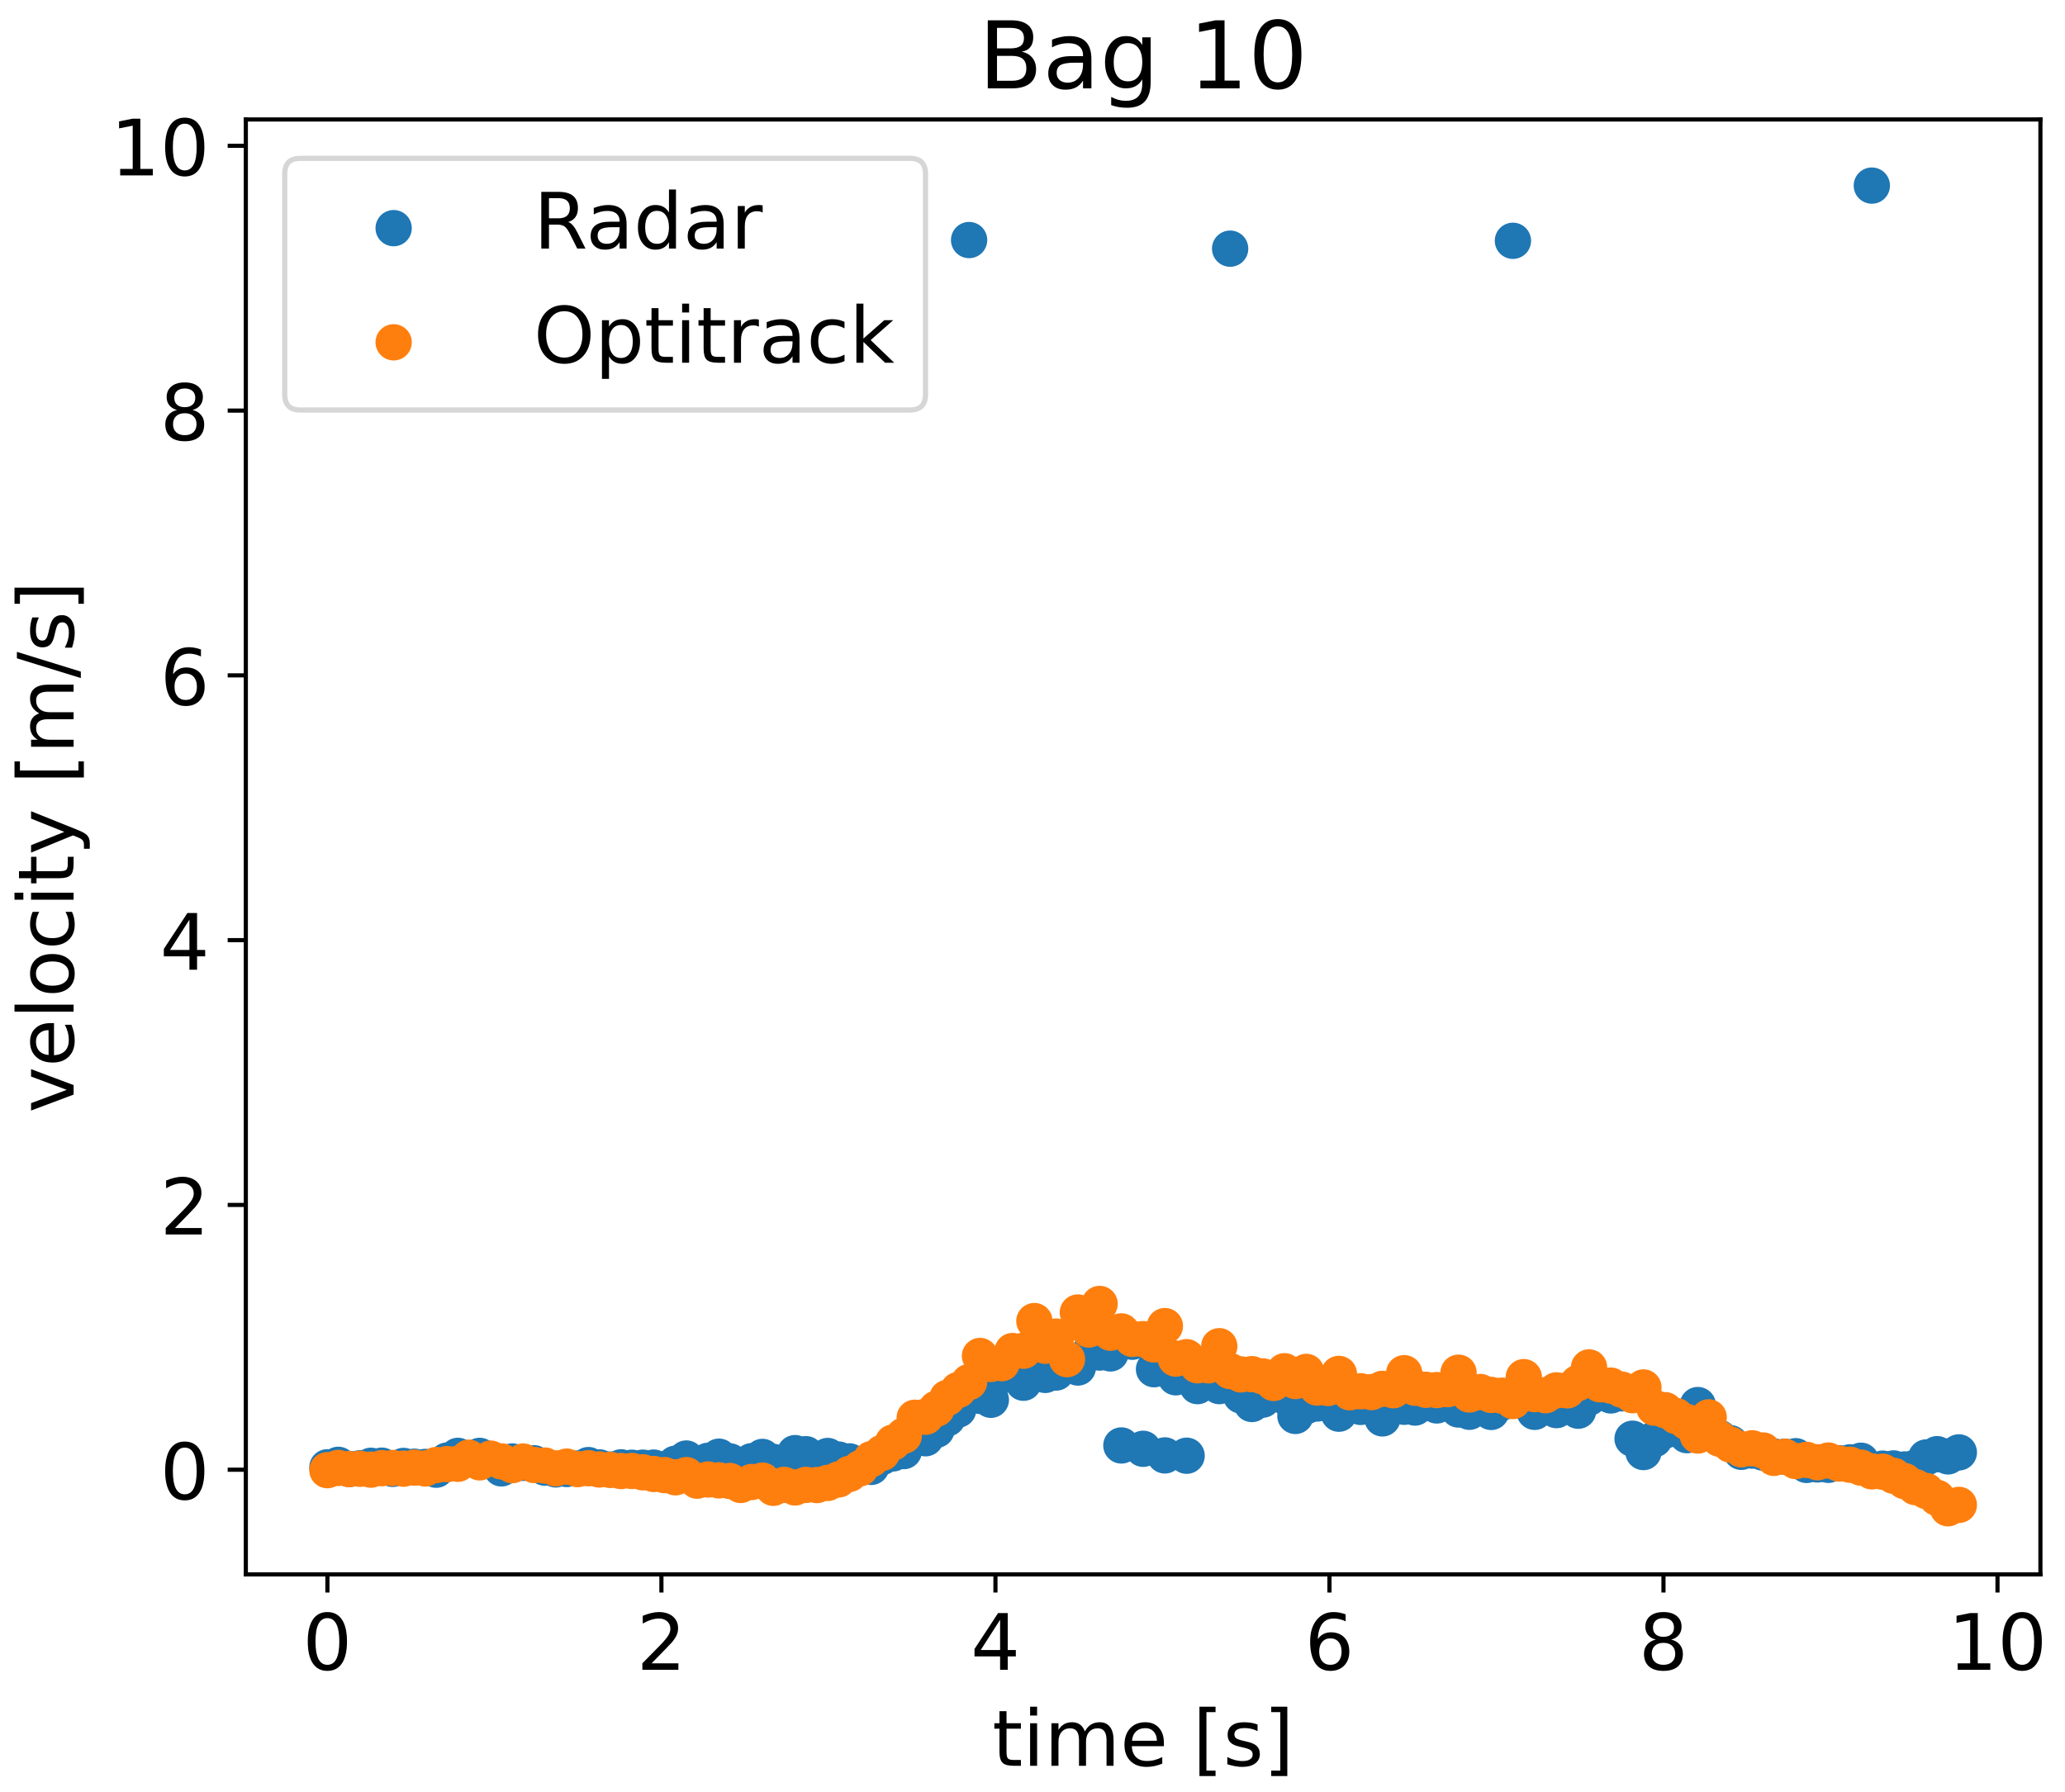 <?xml version="1.0" encoding="utf-8" standalone="no"?>
<!DOCTYPE svg PUBLIC "-//W3C//DTD SVG 1.1//EN"
  "http://www.w3.org/Graphics/SVG/1.1/DTD/svg11.dtd">
<!-- Created with matplotlib (https://matplotlib.org/) -->
<svg height="345.6pt" version="1.1" viewBox="0 0 398.16 345.6" width="398.16pt" xmlns="http://www.w3.org/2000/svg" xmlns:xlink="http://www.w3.org/1999/xlink">
 <defs>
  <style type="text/css">
*{stroke-linecap:butt;stroke-linejoin:round;}
  </style>
 </defs>
 <g id="figure_1">
  <g id="patch_1">
   <path d="M 0 345.6 
L 398.16 345.6 
L 398.16 0 
L 0 0 
z
" style="fill:#ffffff;"/>
  </g>
  <g id="axes_1">
   <g id="patch_2">
    <path d="M 47.4 303.634 
L 393.42 303.634 
L 393.42 23.04 
L 47.4 23.04 
z
" style="fill:#ffffff;"/>
   </g>
   <g id="PathCollection_1">
    <defs>
     <path d="M 0 3 
C 0.796 3 1.559 2.684 2.121 2.121 
C 2.684 1.559 3 0.796 3 0 
C 3 -0.796 2.684 -1.559 2.121 -2.121 
C 1.559 -2.684 0.796 -3 0 -3 
C -0.796 -3 -1.559 -2.684 -2.121 -2.121 
C -2.684 -1.559 -3 -0.796 -3 0 
C -3 0.796 -2.684 1.559 -2.121 2.121 
C -1.559 2.684 -0.796 3 0 3 
z
" id="m2da9f99988" style="stroke:#1f77b4;"/>
    </defs>
    <g clip-path="url(#pfebdbad22e)">
     <use style="fill:#1f77b4;stroke:#1f77b4;" x="63.128" xlink:href="#m2da9f99988" y="282.979"/>
     <use style="fill:#1f77b4;stroke:#1f77b4;" x="65.225" xlink:href="#m2da9f99988" y="282.504"/>
     <use style="fill:#1f77b4;stroke:#1f77b4;" x="67.322" xlink:href="#m2da9f99988" y="283.3"/>
     <use style="fill:#1f77b4;stroke:#1f77b4;" x="69.419" xlink:href="#m2da9f99988" y="283.172"/>
     <use style="fill:#1f77b4;stroke:#1f77b4;" x="71.517" xlink:href="#m2da9f99988" y="282.688"/>
     <use style="fill:#1f77b4;stroke:#1f77b4;" x="73.614" xlink:href="#m2da9f99988" y="282.666"/>
     <use style="fill:#1f77b4;stroke:#1f77b4;" x="75.711" xlink:href="#m2da9f99988" y="283.286"/>
     <use style="fill:#1f77b4;stroke:#1f77b4;" x="77.808" xlink:href="#m2da9f99988" y="282.717"/>
     <use style="fill:#1f77b4;stroke:#1f77b4;" x="79.905" xlink:href="#m2da9f99988" y="282.866"/>
     <use style="fill:#1f77b4;stroke:#1f77b4;" x="82.002" xlink:href="#m2da9f99988" y="282.909"/>
     <use style="fill:#1f77b4;stroke:#1f77b4;" x="84.099" xlink:href="#m2da9f99988" y="283.445"/>
     <use style="fill:#1f77b4;stroke:#1f77b4;" x="86.196" xlink:href="#m2da9f99988" y="281.684"/>
     <use style="fill:#1f77b4;stroke:#1f77b4;" x="88.293" xlink:href="#m2da9f99988" y="280.774"/>
     <use style="fill:#1f77b4;stroke:#1f77b4;" x="90.39" xlink:href="#m2da9f99988" y="281.313"/>
     <use style="fill:#1f77b4;stroke:#1f77b4;" x="92.487" xlink:href="#m2da9f99988" y="280.777"/>
     <use style="fill:#1f77b4;stroke:#1f77b4;" x="94.585" xlink:href="#m2da9f99988" y="281.847"/>
     <use style="fill:#1f77b4;stroke:#1f77b4;" x="96.682" xlink:href="#m2da9f99988" y="283.19"/>
     <use style="fill:#1f77b4;stroke:#1f77b4;" x="98.779" xlink:href="#m2da9f99988" y="281.853"/>
     <use style="fill:#1f77b4;stroke:#1f77b4;" x="100.876" xlink:href="#m2da9f99988" y="282.124"/>
     <use style="fill:#1f77b4;stroke:#1f77b4;" x="102.973" xlink:href="#m2da9f99988" y="282.204"/>
     <use style="fill:#1f77b4;stroke:#1f77b4;" x="105.07" xlink:href="#m2da9f99988" y="283.047"/>
     <use style="fill:#1f77b4;stroke:#1f77b4;" x="107.167" xlink:href="#m2da9f99988" y="283.39"/>
     <use style="fill:#1f77b4;stroke:#1f77b4;" x="109.264" xlink:href="#m2da9f99988" y="283.31"/>
     <use style="fill:#1f77b4;stroke:#1f77b4;" x="111.361" xlink:href="#m2da9f99988" y="283.215"/>
     <use style="fill:#1f77b4;stroke:#1f77b4;" x="113.458" xlink:href="#m2da9f99988" y="282.553"/>
     <use style="fill:#1f77b4;stroke:#1f77b4;" x="115.555" xlink:href="#m2da9f99988" y="282.995"/>
     <use style="fill:#1f77b4;stroke:#1f77b4;" x="117.653" xlink:href="#m2da9f99988" y="283.404"/>
     <use style="fill:#1f77b4;stroke:#1f77b4;" x="119.75" xlink:href="#m2da9f99988" y="282.988"/>
     <use style="fill:#1f77b4;stroke:#1f77b4;" x="121.847" xlink:href="#m2da9f99988" y="283.065"/>
     <use style="fill:#1f77b4;stroke:#1f77b4;" x="123.944" xlink:href="#m2da9f99988" y="283.05"/>
     <use style="fill:#1f77b4;stroke:#1f77b4;" x="126.041" xlink:href="#m2da9f99988" y="283.036"/>
     <use style="fill:#1f77b4;stroke:#1f77b4;" x="128.138" xlink:href="#m2da9f99988" y="283.361"/>
     <use style="fill:#1f77b4;stroke:#1f77b4;" x="130.235" xlink:href="#m2da9f99988" y="282.288"/>
     <use style="fill:#1f77b4;stroke:#1f77b4;" x="132.332" xlink:href="#m2da9f99988" y="281.287"/>
     <use style="fill:#1f77b4;stroke:#1f77b4;" x="134.429" xlink:href="#m2da9f99988" y="283.265"/>
     <use style="fill:#1f77b4;stroke:#1f77b4;" x="136.526" xlink:href="#m2da9f99988" y="281.727"/>
     <use style="fill:#1f77b4;stroke:#1f77b4;" x="138.623" xlink:href="#m2da9f99988" y="280.935"/>
     <use style="fill:#1f77b4;stroke:#1f77b4;" x="140.721" xlink:href="#m2da9f99988" y="281.837"/>
     <use style="fill:#1f77b4;stroke:#1f77b4;" x="142.818" xlink:href="#m2da9f99988" y="282.658"/>
     <use style="fill:#1f77b4;stroke:#1f77b4;" x="144.915" xlink:href="#m2da9f99988" y="281.808"/>
     <use style="fill:#1f77b4;stroke:#1f77b4;" x="147.012" xlink:href="#m2da9f99988" y="280.98"/>
     <use style="fill:#1f77b4;stroke:#1f77b4;" x="149.109" xlink:href="#m2da9f99988" y="281.944"/>
     <use style="fill:#1f77b4;stroke:#1f77b4;" x="151.206" xlink:href="#m2da9f99988" y="282.363"/>
     <use style="fill:#1f77b4;stroke:#1f77b4;" x="153.303" xlink:href="#m2da9f99988" y="280.249"/>
     <use style="fill:#1f77b4;stroke:#1f77b4;" x="155.4" xlink:href="#m2da9f99988" y="280.452"/>
     <use style="fill:#1f77b4;stroke:#1f77b4;" x="157.497" xlink:href="#m2da9f99988" y="281.551"/>
     <use style="fill:#1f77b4;stroke:#1f77b4;" x="159.594" xlink:href="#m2da9f99988" y="280.797"/>
     <use style="fill:#1f77b4;stroke:#1f77b4;" x="161.691" xlink:href="#m2da9f99988" y="281.487"/>
     <use style="fill:#1f77b4;stroke:#1f77b4;" x="163.789" xlink:href="#m2da9f99988" y="281.842"/>
     <use style="fill:#1f77b4;stroke:#1f77b4;" x="165.886" xlink:href="#m2da9f99988" y="282.676"/>
     <use style="fill:#1f77b4;stroke:#1f77b4;" x="167.983" xlink:href="#m2da9f99988" y="282.9"/>
     <use style="fill:#1f77b4;stroke:#1f77b4;" x="170.08" xlink:href="#m2da9f99988" y="280.993"/>
     <use style="fill:#1f77b4;stroke:#1f77b4;" x="172.177" xlink:href="#m2da9f99988" y="280.306"/>
     <use style="fill:#1f77b4;stroke:#1f77b4;" x="174.274" xlink:href="#m2da9f99988" y="279.853"/>
     <use style="fill:#1f77b4;stroke:#1f77b4;" x="176.371" xlink:href="#m2da9f99988" y="275.577"/>
     <use style="fill:#1f77b4;stroke:#1f77b4;" x="178.468" xlink:href="#m2da9f99988" y="277.382"/>
     <use style="fill:#1f77b4;stroke:#1f77b4;" x="180.565" xlink:href="#m2da9f99988" y="275.748"/>
     <use style="fill:#1f77b4;stroke:#1f77b4;" x="182.662" xlink:href="#m2da9f99988" y="273.546"/>
     <use style="fill:#1f77b4;stroke:#1f77b4;" x="184.759" xlink:href="#m2da9f99988" y="271.847"/>
     <use style="fill:#1f77b4;stroke:#1f77b4;" x="186.857" xlink:href="#m2da9f99988" y="46.298"/>
     <use style="fill:#1f77b4;stroke:#1f77b4;" x="188.954" xlink:href="#m2da9f99988" y="269.21"/>
     <use style="fill:#1f77b4;stroke:#1f77b4;" x="191.051" xlink:href="#m2da9f99988" y="269.963"/>
     <use style="fill:#1f77b4;stroke:#1f77b4;" x="193.148" xlink:href="#m2da9f99988" y="265.294"/>
     <use style="fill:#1f77b4;stroke:#1f77b4;" x="195.245" xlink:href="#m2da9f99988" y="265.041"/>
     <use style="fill:#1f77b4;stroke:#1f77b4;" x="197.342" xlink:href="#m2da9f99988" y="266.675"/>
     <use style="fill:#1f77b4;stroke:#1f77b4;" x="199.439" xlink:href="#m2da9f99988" y="264.19"/>
     <use style="fill:#1f77b4;stroke:#1f77b4;" x="201.536" xlink:href="#m2da9f99988" y="265.164"/>
     <use style="fill:#1f77b4;stroke:#1f77b4;" x="203.633" xlink:href="#m2da9f99988" y="264.705"/>
     <use style="fill:#1f77b4;stroke:#1f77b4;" x="205.73" xlink:href="#m2da9f99988" y="263.393"/>
     <use style="fill:#1f77b4;stroke:#1f77b4;" x="207.827" xlink:href="#m2da9f99988" y="263.737"/>
     <use style="fill:#1f77b4;stroke:#1f77b4;" x="209.925" xlink:href="#m2da9f99988" y="261.049"/>
     <use style="fill:#1f77b4;stroke:#1f77b4;" x="212.022" xlink:href="#m2da9f99988" y="260.851"/>
     <use style="fill:#1f77b4;stroke:#1f77b4;" x="214.119" xlink:href="#m2da9f99988" y="261.016"/>
     <use style="fill:#1f77b4;stroke:#1f77b4;" x="216.216" xlink:href="#m2da9f99988" y="278.769"/>
     <use style="fill:#1f77b4;stroke:#1f77b4;" x="218.313" xlink:href="#m2da9f99988" y="258.767"/>
     <use style="fill:#1f77b4;stroke:#1f77b4;" x="220.41" xlink:href="#m2da9f99988" y="279.413"/>
     <use style="fill:#1f77b4;stroke:#1f77b4;" x="222.507" xlink:href="#m2da9f99988" y="264.066"/>
     <use style="fill:#1f77b4;stroke:#1f77b4;" x="224.604" xlink:href="#m2da9f99988" y="280.688"/>
     <use style="fill:#1f77b4;stroke:#1f77b4;" x="226.701" xlink:href="#m2da9f99988" y="265.624"/>
     <use style="fill:#1f77b4;stroke:#1f77b4;" x="228.798" xlink:href="#m2da9f99988" y="280.748"/>
     <use style="fill:#1f77b4;stroke:#1f77b4;" x="230.895" xlink:href="#m2da9f99988" y="267.327"/>
     <use style="fill:#1f77b4;stroke:#1f77b4;" x="232.993" xlink:href="#m2da9f99988" y="266.187"/>
     <use style="fill:#1f77b4;stroke:#1f77b4;" x="235.09" xlink:href="#m2da9f99988" y="267.324"/>
     <use style="fill:#1f77b4;stroke:#1f77b4;" x="237.187" xlink:href="#m2da9f99988" y="47.956"/>
     <use style="fill:#1f77b4;stroke:#1f77b4;" x="239.284" xlink:href="#m2da9f99988" y="269.13"/>
     <use style="fill:#1f77b4;stroke:#1f77b4;" x="241.381" xlink:href="#m2da9f99988" y="270.772"/>
     <use style="fill:#1f77b4;stroke:#1f77b4;" x="243.478" xlink:href="#m2da9f99988" y="269.93"/>
     <use style="fill:#1f77b4;stroke:#1f77b4;" x="245.575" xlink:href="#m2da9f99988" y="268.712"/>
     <use style="fill:#1f77b4;stroke:#1f77b4;" x="247.672" xlink:href="#m2da9f99988" y="269.309"/>
     <use style="fill:#1f77b4;stroke:#1f77b4;" x="249.769" xlink:href="#m2da9f99988" y="273.075"/>
     <use style="fill:#1f77b4;stroke:#1f77b4;" x="251.866" xlink:href="#m2da9f99988" y="271.17"/>
     <use style="fill:#1f77b4;stroke:#1f77b4;" x="253.963" xlink:href="#m2da9f99988" y="270.682"/>
     <use style="fill:#1f77b4;stroke:#1f77b4;" x="256.061" xlink:href="#m2da9f99988" y="270.492"/>
     <use style="fill:#1f77b4;stroke:#1f77b4;" x="258.158" xlink:href="#m2da9f99988" y="272.641"/>
     <use style="fill:#1f77b4;stroke:#1f77b4;" x="260.255" xlink:href="#m2da9f99988" y="269.249"/>
     <use style="fill:#1f77b4;stroke:#1f77b4;" x="262.352" xlink:href="#m2da9f99988" y="271.337"/>
     <use style="fill:#1f77b4;stroke:#1f77b4;" x="264.449" xlink:href="#m2da9f99988" y="270.995"/>
     <use style="fill:#1f77b4;stroke:#1f77b4;" x="266.546" xlink:href="#m2da9f99988" y="273.548"/>
     <use style="fill:#1f77b4;stroke:#1f77b4;" x="268.643" xlink:href="#m2da9f99988" y="270.816"/>
     <use style="fill:#1f77b4;stroke:#1f77b4;" x="270.74" xlink:href="#m2da9f99988" y="271.311"/>
     <use style="fill:#1f77b4;stroke:#1f77b4;" x="272.837" xlink:href="#m2da9f99988" y="271.458"/>
     <use style="fill:#1f77b4;stroke:#1f77b4;" x="274.934" xlink:href="#m2da9f99988" y="269.357"/>
     <use style="fill:#1f77b4;stroke:#1f77b4;" x="277.031" xlink:href="#m2da9f99988" y="271.051"/>
     <use style="fill:#1f77b4;stroke:#1f77b4;" x="279.129" xlink:href="#m2da9f99988" y="269.971"/>
     <use style="fill:#1f77b4;stroke:#1f77b4;" x="281.226" xlink:href="#m2da9f99988" y="271.839"/>
     <use style="fill:#1f77b4;stroke:#1f77b4;" x="283.323" xlink:href="#m2da9f99988" y="272.274"/>
     <use style="fill:#1f77b4;stroke:#1f77b4;" x="285.42" xlink:href="#m2da9f99988" y="269.485"/>
     <use style="fill:#1f77b4;stroke:#1f77b4;" x="287.517" xlink:href="#m2da9f99988" y="272.303"/>
     <use style="fill:#1f77b4;stroke:#1f77b4;" x="289.614" xlink:href="#m2da9f99988" y="270.495"/>
     <use style="fill:#1f77b4;stroke:#1f77b4;" x="291.711" xlink:href="#m2da9f99988" y="46.44"/>
     <use style="fill:#1f77b4;stroke:#1f77b4;" x="293.808" xlink:href="#m2da9f99988" y="270.347"/>
     <use style="fill:#1f77b4;stroke:#1f77b4;" x="295.905" xlink:href="#m2da9f99988" y="272.288"/>
     <use style="fill:#1f77b4;stroke:#1f77b4;" x="298.002" xlink:href="#m2da9f99988" y="270.844"/>
     <use style="fill:#1f77b4;stroke:#1f77b4;" x="300.099" xlink:href="#m2da9f99988" y="271.954"/>
     <use style="fill:#1f77b4;stroke:#1f77b4;" x="302.197" xlink:href="#m2da9f99988" y="270.056"/>
     <use style="fill:#1f77b4;stroke:#1f77b4;" x="304.294" xlink:href="#m2da9f99988" y="272.067"/>
     <use style="fill:#1f77b4;stroke:#1f77b4;" x="306.391" xlink:href="#m2da9f99988" y="269.547"/>
     <use style="fill:#1f77b4;stroke:#1f77b4;" x="308.488" xlink:href="#m2da9f99988" y="268.403"/>
     <use style="fill:#1f77b4;stroke:#1f77b4;" x="310.585" xlink:href="#m2da9f99988" y="269.125"/>
     <use style="fill:#1f77b4;stroke:#1f77b4;" x="312.682" xlink:href="#m2da9f99988" y="268.722"/>
     <use style="fill:#1f77b4;stroke:#1f77b4;" x="314.779" xlink:href="#m2da9f99988" y="277.469"/>
     <use style="fill:#1f77b4;stroke:#1f77b4;" x="316.876" xlink:href="#m2da9f99988" y="280.04"/>
     <use style="fill:#1f77b4;stroke:#1f77b4;" x="318.973" xlink:href="#m2da9f99988" y="277.569"/>
     <use style="fill:#1f77b4;stroke:#1f77b4;" x="321.07" xlink:href="#m2da9f99988" y="275.88"/>
     <use style="fill:#1f77b4;stroke:#1f77b4;" x="323.167" xlink:href="#m2da9f99988" y="273.164"/>
     <use style="fill:#1f77b4;stroke:#1f77b4;" x="325.265" xlink:href="#m2da9f99988" y="276.785"/>
     <use style="fill:#1f77b4;stroke:#1f77b4;" x="327.362" xlink:href="#m2da9f99988" y="270.978"/>
     <use style="fill:#1f77b4;stroke:#1f77b4;" x="329.459" xlink:href="#m2da9f99988" y="275.474"/>
     <use style="fill:#1f77b4;stroke:#1f77b4;" x="331.556" xlink:href="#m2da9f99988" y="277.334"/>
     <use style="fill:#1f77b4;stroke:#1f77b4;" x="333.653" xlink:href="#m2da9f99988" y="278.336"/>
     <use style="fill:#1f77b4;stroke:#1f77b4;" x="335.75" xlink:href="#m2da9f99988" y="279.994"/>
     <use style="fill:#1f77b4;stroke:#1f77b4;" x="337.847" xlink:href="#m2da9f99988" y="279.762"/>
     <use style="fill:#1f77b4;stroke:#1f77b4;" x="339.944" xlink:href="#m2da9f99988" y="280.153"/>
     <use style="fill:#1f77b4;stroke:#1f77b4;" x="342.041" xlink:href="#m2da9f99988" y="280.895"/>
     <use style="fill:#1f77b4;stroke:#1f77b4;" x="344.138" xlink:href="#m2da9f99988" y="280.942"/>
     <use style="fill:#1f77b4;stroke:#1f77b4;" x="346.235" xlink:href="#m2da9f99988" y="280.84"/>
     <use style="fill:#1f77b4;stroke:#1f77b4;" x="348.333" xlink:href="#m2da9f99988" y="282.522"/>
     <use style="fill:#1f77b4;stroke:#1f77b4;" x="350.43" xlink:href="#m2da9f99988" y="282.434"/>
     <use style="fill:#1f77b4;stroke:#1f77b4;" x="352.527" xlink:href="#m2da9f99988" y="282.505"/>
     <use style="fill:#1f77b4;stroke:#1f77b4;" x="354.624" xlink:href="#m2da9f99988" y="282.195"/>
     <use style="fill:#1f77b4;stroke:#1f77b4;" x="356.721" xlink:href="#m2da9f99988" y="282.022"/>
     <use style="fill:#1f77b4;stroke:#1f77b4;" x="358.818" xlink:href="#m2da9f99988" y="281.713"/>
     <use style="fill:#1f77b4;stroke:#1f77b4;" x="360.915" xlink:href="#m2da9f99988" y="35.794"/>
     <use style="fill:#1f77b4;stroke:#1f77b4;" x="363.012" xlink:href="#m2da9f99988" y="283.239"/>
     <use style="fill:#1f77b4;stroke:#1f77b4;" x="365.109" xlink:href="#m2da9f99988" y="283.2"/>
     <use style="fill:#1f77b4;stroke:#1f77b4;" x="367.206" xlink:href="#m2da9f99988" y="283.398"/>
     <use style="fill:#1f77b4;stroke:#1f77b4;" x="369.303" xlink:href="#m2da9f99988" y="283.059"/>
     <use style="fill:#1f77b4;stroke:#1f77b4;" x="371.401" xlink:href="#m2da9f99988" y="281.082"/>
     <use style="fill:#1f77b4;stroke:#1f77b4;" x="373.498" xlink:href="#m2da9f99988" y="280.447"/>
     <use style="fill:#1f77b4;stroke:#1f77b4;" x="375.595" xlink:href="#m2da9f99988" y="280.88"/>
     <use style="fill:#1f77b4;stroke:#1f77b4;" x="377.692" xlink:href="#m2da9f99988" y="280.106"/>
    </g>
   </g>
   <g id="PathCollection_2">
    <defs>
     <path d="M 0 3 
C 0.796 3 1.559 2.684 2.121 2.121 
C 2.684 1.559 3 0.796 3 0 
C 3 -0.796 2.684 -1.559 2.121 -2.121 
C 1.559 -2.684 0.796 -3 0 -3 
C -0.796 -3 -1.559 -2.684 -2.121 -2.121 
C -2.684 -1.559 -3 -0.796 -3 0 
C -3 0.796 -2.684 1.559 -2.121 2.121 
C -1.559 2.684 -0.796 3 0 3 
z
" id="m507095a530" style="stroke:#ff7f0e;"/>
    </defs>
    <g clip-path="url(#pfebdbad22e)">
     <use style="fill:#ff7f0e;stroke:#ff7f0e;" x="63.128" xlink:href="#m507095a530" y="283.535"/>
     <use style="fill:#ff7f0e;stroke:#ff7f0e;" x="65.225" xlink:href="#m507095a530" y="283.106"/>
     <use style="fill:#ff7f0e;stroke:#ff7f0e;" x="67.322" xlink:href="#m507095a530" y="283.329"/>
     <use style="fill:#ff7f0e;stroke:#ff7f0e;" x="69.419" xlink:href="#m507095a530" y="283.268"/>
     <use style="fill:#ff7f0e;stroke:#ff7f0e;" x="71.517" xlink:href="#m507095a530" y="283.437"/>
     <use style="fill:#ff7f0e;stroke:#ff7f0e;" x="73.614" xlink:href="#m507095a530" y="283.149"/>
     <use style="fill:#ff7f0e;stroke:#ff7f0e;" x="75.711" xlink:href="#m507095a530" y="283.111"/>
     <use style="fill:#ff7f0e;stroke:#ff7f0e;" x="77.808" xlink:href="#m507095a530" y="283.242"/>
     <use style="fill:#ff7f0e;stroke:#ff7f0e;" x="79.905" xlink:href="#m507095a530" y="283.039"/>
     <use style="fill:#ff7f0e;stroke:#ff7f0e;" x="82.002" xlink:href="#m507095a530" y="283.204"/>
     <use style="fill:#ff7f0e;stroke:#ff7f0e;" x="84.099" xlink:href="#m507095a530" y="282.545"/>
     <use style="fill:#ff7f0e;stroke:#ff7f0e;" x="86.196" xlink:href="#m507095a530" y="282.371"/>
     <use style="fill:#ff7f0e;stroke:#ff7f0e;" x="88.293" xlink:href="#m507095a530" y="282.301"/>
     <use style="fill:#ff7f0e;stroke:#ff7f0e;" x="90.39" xlink:href="#m507095a530" y="281.13"/>
     <use style="fill:#ff7f0e;stroke:#ff7f0e;" x="92.487" xlink:href="#m507095a530" y="282.027"/>
     <use style="fill:#ff7f0e;stroke:#ff7f0e;" x="94.585" xlink:href="#m507095a530" y="281.303"/>
     <use style="fill:#ff7f0e;stroke:#ff7f0e;" x="96.682" xlink:href="#m507095a530" y="281.838"/>
     <use style="fill:#ff7f0e;stroke:#ff7f0e;" x="98.779" xlink:href="#m507095a530" y="282.564"/>
     <use style="fill:#ff7f0e;stroke:#ff7f0e;" x="100.876" xlink:href="#m507095a530" y="281.87"/>
     <use style="fill:#ff7f0e;stroke:#ff7f0e;" x="102.973" xlink:href="#m507095a530" y="282.53"/>
     <use style="fill:#ff7f0e;stroke:#ff7f0e;" x="105.07" xlink:href="#m507095a530" y="282.646"/>
     <use style="fill:#ff7f0e;stroke:#ff7f0e;" x="107.167" xlink:href="#m507095a530" y="283.195"/>
     <use style="fill:#ff7f0e;stroke:#ff7f0e;" x="109.264" xlink:href="#m507095a530" y="282.85"/>
     <use style="fill:#ff7f0e;stroke:#ff7f0e;" x="111.361" xlink:href="#m507095a530" y="283.332"/>
     <use style="fill:#ff7f0e;stroke:#ff7f0e;" x="113.458" xlink:href="#m507095a530" y="283.166"/>
     <use style="fill:#ff7f0e;stroke:#ff7f0e;" x="115.555" xlink:href="#m507095a530" y="283.402"/>
     <use style="fill:#ff7f0e;stroke:#ff7f0e;" x="117.653" xlink:href="#m507095a530" y="283.48"/>
     <use style="fill:#ff7f0e;stroke:#ff7f0e;" x="119.75" xlink:href="#m507095a530" y="283.704"/>
     <use style="fill:#ff7f0e;stroke:#ff7f0e;" x="121.847" xlink:href="#m507095a530" y="283.688"/>
     <use style="fill:#ff7f0e;stroke:#ff7f0e;" x="123.944" xlink:href="#m507095a530" y="283.95"/>
     <use style="fill:#ff7f0e;stroke:#ff7f0e;" x="126.041" xlink:href="#m507095a530" y="284.274"/>
     <use style="fill:#ff7f0e;stroke:#ff7f0e;" x="128.138" xlink:href="#m507095a530" y="284.487"/>
     <use style="fill:#ff7f0e;stroke:#ff7f0e;" x="130.235" xlink:href="#m507095a530" y="284.909"/>
     <use style="fill:#ff7f0e;stroke:#ff7f0e;" x="132.332" xlink:href="#m507095a530" y="284.491"/>
     <use style="fill:#ff7f0e;stroke:#ff7f0e;" x="134.429" xlink:href="#m507095a530" y="285.56"/>
     <use style="fill:#ff7f0e;stroke:#ff7f0e;" x="136.526" xlink:href="#m507095a530" y="285.334"/>
     <use style="fill:#ff7f0e;stroke:#ff7f0e;" x="138.623" xlink:href="#m507095a530" y="285.501"/>
     <use style="fill:#ff7f0e;stroke:#ff7f0e;" x="140.721" xlink:href="#m507095a530" y="285.622"/>
     <use style="fill:#ff7f0e;stroke:#ff7f0e;" x="142.818" xlink:href="#m507095a530" y="286.385"/>
     <use style="fill:#ff7f0e;stroke:#ff7f0e;" x="144.915" xlink:href="#m507095a530" y="285.819"/>
     <use style="fill:#ff7f0e;stroke:#ff7f0e;" x="147.012" xlink:href="#m507095a530" y="285.544"/>
     <use style="fill:#ff7f0e;stroke:#ff7f0e;" x="149.109" xlink:href="#m507095a530" y="286.938"/>
     <use style="fill:#ff7f0e;stroke:#ff7f0e;" x="151.206" xlink:href="#m507095a530" y="286.366"/>
     <use style="fill:#ff7f0e;stroke:#ff7f0e;" x="153.303" xlink:href="#m507095a530" y="286.869"/>
     <use style="fill:#ff7f0e;stroke:#ff7f0e;" x="155.4" xlink:href="#m507095a530" y="286.374"/>
     <use style="fill:#ff7f0e;stroke:#ff7f0e;" x="157.497" xlink:href="#m507095a530" y="286.406"/>
     <use style="fill:#ff7f0e;stroke:#ff7f0e;" x="159.594" xlink:href="#m507095a530" y="285.991"/>
     <use style="fill:#ff7f0e;stroke:#ff7f0e;" x="161.691" xlink:href="#m507095a530" y="285.321"/>
     <use style="fill:#ff7f0e;stroke:#ff7f0e;" x="163.789" xlink:href="#m507095a530" y="284.25"/>
     <use style="fill:#ff7f0e;stroke:#ff7f0e;" x="165.886" xlink:href="#m507095a530" y="283.158"/>
     <use style="fill:#ff7f0e;stroke:#ff7f0e;" x="167.983" xlink:href="#m507095a530" y="281.414"/>
     <use style="fill:#ff7f0e;stroke:#ff7f0e;" x="170.08" xlink:href="#m507095a530" y="280.203"/>
     <use style="fill:#ff7f0e;stroke:#ff7f0e;" x="172.177" xlink:href="#m507095a530" y="278.205"/>
     <use style="fill:#ff7f0e;stroke:#ff7f0e;" x="174.274" xlink:href="#m507095a530" y="276.878"/>
     <use style="fill:#ff7f0e;stroke:#ff7f0e;" x="176.371" xlink:href="#m507095a530" y="273.429"/>
     <use style="fill:#ff7f0e;stroke:#ff7f0e;" x="178.468" xlink:href="#m507095a530" y="273.228"/>
     <use style="fill:#ff7f0e;stroke:#ff7f0e;" x="180.565" xlink:href="#m507095a530" y="271.692"/>
     <use style="fill:#ff7f0e;stroke:#ff7f0e;" x="182.662" xlink:href="#m507095a530" y="269.596"/>
     <use style="fill:#ff7f0e;stroke:#ff7f0e;" x="184.759" xlink:href="#m507095a530" y="268.077"/>
     <use style="fill:#ff7f0e;stroke:#ff7f0e;" x="186.857" xlink:href="#m507095a530" y="266.537"/>
     <use style="fill:#ff7f0e;stroke:#ff7f0e;" x="188.954" xlink:href="#m507095a530" y="261.511"/>
     <use style="fill:#ff7f0e;stroke:#ff7f0e;" x="191.051" xlink:href="#m507095a530" y="263.047"/>
     <use style="fill:#ff7f0e;stroke:#ff7f0e;" x="193.148" xlink:href="#m507095a530" y="262.9"/>
     <use style="fill:#ff7f0e;stroke:#ff7f0e;" x="195.245" xlink:href="#m507095a530" y="260.559"/>
     <use style="fill:#ff7f0e;stroke:#ff7f0e;" x="197.342" xlink:href="#m507095a530" y="260.503"/>
     <use style="fill:#ff7f0e;stroke:#ff7f0e;" x="199.439" xlink:href="#m507095a530" y="254.779"/>
     <use style="fill:#ff7f0e;stroke:#ff7f0e;" x="201.536" xlink:href="#m507095a530" y="259.543"/>
     <use style="fill:#ff7f0e;stroke:#ff7f0e;" x="203.633" xlink:href="#m507095a530" y="257.772"/>
     <use style="fill:#ff7f0e;stroke:#ff7f0e;" x="205.73" xlink:href="#m507095a530" y="262.123"/>
     <use style="fill:#ff7f0e;stroke:#ff7f0e;" x="207.827" xlink:href="#m507095a530" y="253.127"/>
     <use style="fill:#ff7f0e;stroke:#ff7f0e;" x="209.925" xlink:href="#m507095a530" y="256.413"/>
     <use style="fill:#ff7f0e;stroke:#ff7f0e;" x="212.022" xlink:href="#m507095a530" y="251.479"/>
     <use style="fill:#ff7f0e;stroke:#ff7f0e;" x="214.119" xlink:href="#m507095a530" y="257.024"/>
     <use style="fill:#ff7f0e;stroke:#ff7f0e;" x="216.216" xlink:href="#m507095a530" y="256.773"/>
     <use style="fill:#ff7f0e;stroke:#ff7f0e;" x="218.313" xlink:href="#m507095a530" y="258.206"/>
     <use style="fill:#ff7f0e;stroke:#ff7f0e;" x="220.41" xlink:href="#m507095a530" y="258.26"/>
     <use style="fill:#ff7f0e;stroke:#ff7f0e;" x="222.507" xlink:href="#m507095a530" y="259.287"/>
     <use style="fill:#ff7f0e;stroke:#ff7f0e;" x="224.604" xlink:href="#m507095a530" y="255.749"/>
     <use style="fill:#ff7f0e;stroke:#ff7f0e;" x="226.701" xlink:href="#m507095a530" y="262.016"/>
     <use style="fill:#ff7f0e;stroke:#ff7f0e;" x="228.798" xlink:href="#m507095a530" y="261.744"/>
     <use style="fill:#ff7f0e;stroke:#ff7f0e;" x="230.895" xlink:href="#m507095a530" y="263.308"/>
     <use style="fill:#ff7f0e;stroke:#ff7f0e;" x="232.993" xlink:href="#m507095a530" y="263.317"/>
     <use style="fill:#ff7f0e;stroke:#ff7f0e;" x="235.09" xlink:href="#m507095a530" y="259.627"/>
     <use style="fill:#ff7f0e;stroke:#ff7f0e;" x="237.187" xlink:href="#m507095a530" y="264.423"/>
     <use style="fill:#ff7f0e;stroke:#ff7f0e;" x="239.284" xlink:href="#m507095a530" y="265.066"/>
     <use style="fill:#ff7f0e;stroke:#ff7f0e;" x="241.381" xlink:href="#m507095a530" y="265.017"/>
     <use style="fill:#ff7f0e;stroke:#ff7f0e;" x="243.478" xlink:href="#m507095a530" y="265.45"/>
     <use style="fill:#ff7f0e;stroke:#ff7f0e;" x="245.575" xlink:href="#m507095a530" y="266.713"/>
     <use style="fill:#ff7f0e;stroke:#ff7f0e;" x="247.672" xlink:href="#m507095a530" y="264.457"/>
     <use style="fill:#ff7f0e;stroke:#ff7f0e;" x="249.769" xlink:href="#m507095a530" y="266.343"/>
     <use style="fill:#ff7f0e;stroke:#ff7f0e;" x="251.866" xlink:href="#m507095a530" y="264.585"/>
     <use style="fill:#ff7f0e;stroke:#ff7f0e;" x="253.963" xlink:href="#m507095a530" y="267.603"/>
     <use style="fill:#ff7f0e;stroke:#ff7f0e;" x="256.061" xlink:href="#m507095a530" y="267.681"/>
     <use style="fill:#ff7f0e;stroke:#ff7f0e;" x="258.158" xlink:href="#m507095a530" y="264.972"/>
     <use style="fill:#ff7f0e;stroke:#ff7f0e;" x="260.255" xlink:href="#m507095a530" y="268.514"/>
     <use style="fill:#ff7f0e;stroke:#ff7f0e;" x="262.352" xlink:href="#m507095a530" y="268.314"/>
     <use style="fill:#ff7f0e;stroke:#ff7f0e;" x="264.449" xlink:href="#m507095a530" y="268.474"/>
     <use style="fill:#ff7f0e;stroke:#ff7f0e;" x="266.546" xlink:href="#m507095a530" y="267.849"/>
     <use style="fill:#ff7f0e;stroke:#ff7f0e;" x="268.643" xlink:href="#m507095a530" y="268.118"/>
     <use style="fill:#ff7f0e;stroke:#ff7f0e;" x="270.74" xlink:href="#m507095a530" y="264.831"/>
     <use style="fill:#ff7f0e;stroke:#ff7f0e;" x="272.837" xlink:href="#m507095a530" y="267.636"/>
     <use style="fill:#ff7f0e;stroke:#ff7f0e;" x="274.934" xlink:href="#m507095a530" y="268.033"/>
     <use style="fill:#ff7f0e;stroke:#ff7f0e;" x="277.031" xlink:href="#m507095a530" y="268.086"/>
     <use style="fill:#ff7f0e;stroke:#ff7f0e;" x="279.129" xlink:href="#m507095a530" y="267.912"/>
     <use style="fill:#ff7f0e;stroke:#ff7f0e;" x="281.226" xlink:href="#m507095a530" y="264.736"/>
     <use style="fill:#ff7f0e;stroke:#ff7f0e;" x="283.323" xlink:href="#m507095a530" y="268.944"/>
     <use style="fill:#ff7f0e;stroke:#ff7f0e;" x="285.42" xlink:href="#m507095a530" y="268.461"/>
     <use style="fill:#ff7f0e;stroke:#ff7f0e;" x="287.517" xlink:href="#m507095a530" y="269.024"/>
     <use style="fill:#ff7f0e;stroke:#ff7f0e;" x="289.614" xlink:href="#m507095a530" y="269.169"/>
     <use style="fill:#ff7f0e;stroke:#ff7f0e;" x="291.711" xlink:href="#m507095a530" y="270.204"/>
     <use style="fill:#ff7f0e;stroke:#ff7f0e;" x="293.808" xlink:href="#m507095a530" y="265.596"/>
     <use style="fill:#ff7f0e;stroke:#ff7f0e;" x="295.905" xlink:href="#m507095a530" y="268.871"/>
     <use style="fill:#ff7f0e;stroke:#ff7f0e;" x="298.002" xlink:href="#m507095a530" y="269.081"/>
     <use style="fill:#ff7f0e;stroke:#ff7f0e;" x="300.099" xlink:href="#m507095a530" y="268.143"/>
     <use style="fill:#ff7f0e;stroke:#ff7f0e;" x="302.197" xlink:href="#m507095a530" y="268.137"/>
     <use style="fill:#ff7f0e;stroke:#ff7f0e;" x="304.294" xlink:href="#m507095a530" y="266.706"/>
     <use style="fill:#ff7f0e;stroke:#ff7f0e;" x="306.391" xlink:href="#m507095a530" y="263.717"/>
     <use style="fill:#ff7f0e;stroke:#ff7f0e;" x="308.488" xlink:href="#m507095a530" y="266.972"/>
     <use style="fill:#ff7f0e;stroke:#ff7f0e;" x="310.585" xlink:href="#m507095a530" y="267.229"/>
     <use style="fill:#ff7f0e;stroke:#ff7f0e;" x="312.682" xlink:href="#m507095a530" y="267.997"/>
     <use style="fill:#ff7f0e;stroke:#ff7f0e;" x="314.779" xlink:href="#m507095a530" y="269.078"/>
     <use style="fill:#ff7f0e;stroke:#ff7f0e;" x="316.876" xlink:href="#m507095a530" y="267.583"/>
     <use style="fill:#ff7f0e;stroke:#ff7f0e;" x="318.973" xlink:href="#m507095a530" y="271.475"/>
     <use style="fill:#ff7f0e;stroke:#ff7f0e;" x="321.07" xlink:href="#m507095a530" y="271.969"/>
     <use style="fill:#ff7f0e;stroke:#ff7f0e;" x="323.167" xlink:href="#m507095a530" y="273.096"/>
     <use style="fill:#ff7f0e;stroke:#ff7f0e;" x="325.265" xlink:href="#m507095a530" y="274.248"/>
     <use style="fill:#ff7f0e;stroke:#ff7f0e;" x="327.362" xlink:href="#m507095a530" y="276.854"/>
     <use style="fill:#ff7f0e;stroke:#ff7f0e;" x="329.459" xlink:href="#m507095a530" y="273.349"/>
     <use style="fill:#ff7f0e;stroke:#ff7f0e;" x="331.556" xlink:href="#m507095a530" y="277.467"/>
     <use style="fill:#ff7f0e;stroke:#ff7f0e;" x="333.653" xlink:href="#m507095a530" y="278.6"/>
     <use style="fill:#ff7f0e;stroke:#ff7f0e;" x="335.75" xlink:href="#m507095a530" y="279.513"/>
     <use style="fill:#ff7f0e;stroke:#ff7f0e;" x="337.847" xlink:href="#m507095a530" y="279.318"/>
     <use style="fill:#ff7f0e;stroke:#ff7f0e;" x="339.944" xlink:href="#m507095a530" y="279.741"/>
     <use style="fill:#ff7f0e;stroke:#ff7f0e;" x="342.041" xlink:href="#m507095a530" y="281.157"/>
     <use style="fill:#ff7f0e;stroke:#ff7f0e;" x="344.138" xlink:href="#m507095a530" y="280.951"/>
     <use style="fill:#ff7f0e;stroke:#ff7f0e;" x="346.235" xlink:href="#m507095a530" y="281.775"/>
     <use style="fill:#ff7f0e;stroke:#ff7f0e;" x="348.333" xlink:href="#m507095a530" y="281.549"/>
     <use style="fill:#ff7f0e;stroke:#ff7f0e;" x="350.43" xlink:href="#m507095a530" y="282.002"/>
     <use style="fill:#ff7f0e;stroke:#ff7f0e;" x="352.527" xlink:href="#m507095a530" y="281.675"/>
     <use style="fill:#ff7f0e;stroke:#ff7f0e;" x="354.624" xlink:href="#m507095a530" y="282.266"/>
     <use style="fill:#ff7f0e;stroke:#ff7f0e;" x="356.721" xlink:href="#m507095a530" y="282.486"/>
     <use style="fill:#ff7f0e;stroke:#ff7f0e;" x="358.818" xlink:href="#m507095a530" y="283.047"/>
     <use style="fill:#ff7f0e;stroke:#ff7f0e;" x="360.915" xlink:href="#m507095a530" y="283.764"/>
     <use style="fill:#ff7f0e;stroke:#ff7f0e;" x="363.012" xlink:href="#m507095a530" y="283.832"/>
     <use style="fill:#ff7f0e;stroke:#ff7f0e;" x="365.109" xlink:href="#m507095a530" y="284.617"/>
     <use style="fill:#ff7f0e;stroke:#ff7f0e;" x="367.206" xlink:href="#m507095a530" y="285.637"/>
     <use style="fill:#ff7f0e;stroke:#ff7f0e;" x="369.303" xlink:href="#m507095a530" y="286.798"/>
     <use style="fill:#ff7f0e;stroke:#ff7f0e;" x="371.401" xlink:href="#m507095a530" y="287.552"/>
     <use style="fill:#ff7f0e;stroke:#ff7f0e;" x="373.498" xlink:href="#m507095a530" y="288.873"/>
     <use style="fill:#ff7f0e;stroke:#ff7f0e;" x="375.595" xlink:href="#m507095a530" y="290.88"/>
     <use style="fill:#ff7f0e;stroke:#ff7f0e;" x="377.692" xlink:href="#m507095a530" y="290.23"/>
    </g>
   </g>
   <g id="matplotlib.axis_1">
    <g id="xtick_1">
     <g id="line2d_1">
      <defs>
       <path d="M 0 0 
L 0 3.5 
" id="m53e37e9f50" style="stroke:#000000;stroke-width:0.8;"/>
      </defs>
      <g>
       <use style="stroke:#000000;stroke-width:0.8;" x="63.128" xlink:href="#m53e37e9f50" y="303.634"/>
      </g>
     </g>
     <g id="text_1">
      <!-- 0 -->
      <defs>
       <path d="M 31.781 66.406 
Q 24.172 66.406 20.328 58.906 
Q 16.5 51.422 16.5 36.375 
Q 16.5 21.391 20.328 13.891 
Q 24.172 6.391 31.781 6.391 
Q 39.453 6.391 43.281 13.891 
Q 47.125 21.391 47.125 36.375 
Q 47.125 51.422 43.281 58.906 
Q 39.453 66.406 31.781 66.406 
z
M 31.781 74.219 
Q 44.047 74.219 50.516 64.516 
Q 56.984 54.828 56.984 36.375 
Q 56.984 17.969 50.516 8.266 
Q 44.047 -1.422 31.781 -1.422 
Q 19.531 -1.422 13.062 8.266 
Q 6.594 17.969 6.594 36.375 
Q 6.594 54.828 13.062 64.516 
Q 19.531 74.219 31.781 74.219 
z
" id="DejaVuSans-48"/>
      </defs>
      <g transform="translate(58.356 322.032)scale(0.15 -0.15)">
       <use xlink:href="#DejaVuSans-48"/>
      </g>
     </g>
    </g>
    <g id="xtick_2">
     <g id="line2d_2">
      <g>
       <use style="stroke:#000000;stroke-width:0.8;" x="127.531" xlink:href="#m53e37e9f50" y="303.634"/>
      </g>
     </g>
     <g id="text_2">
      <!-- 2 -->
      <defs>
       <path d="M 19.188 8.297 
L 53.609 8.297 
L 53.609 0 
L 7.328 0 
L 7.328 8.297 
Q 12.938 14.109 22.625 23.891 
Q 32.328 33.688 34.812 36.531 
Q 39.547 41.844 41.422 45.531 
Q 43.312 49.219 43.312 52.781 
Q 43.312 58.594 39.234 62.25 
Q 35.156 65.922 28.609 65.922 
Q 23.969 65.922 18.812 64.312 
Q 13.672 62.703 7.812 59.422 
L 7.812 69.391 
Q 13.766 71.781 18.938 73 
Q 24.125 74.219 28.422 74.219 
Q 39.75 74.219 46.484 68.547 
Q 53.219 62.891 53.219 53.422 
Q 53.219 48.922 51.531 44.891 
Q 49.859 40.875 45.406 35.406 
Q 44.188 33.984 37.641 27.219 
Q 31.109 20.453 19.188 8.297 
z
" id="DejaVuSans-50"/>
      </defs>
      <g transform="translate(122.759 322.032)scale(0.15 -0.15)">
       <use xlink:href="#DejaVuSans-50"/>
      </g>
     </g>
    </g>
    <g id="xtick_3">
     <g id="line2d_3">
      <g>
       <use style="stroke:#000000;stroke-width:0.8;" x="191.935" xlink:href="#m53e37e9f50" y="303.634"/>
      </g>
     </g>
     <g id="text_3">
      <!-- 4 -->
      <defs>
       <path d="M 37.797 64.312 
L 12.891 25.391 
L 37.797 25.391 
z
M 35.203 72.906 
L 47.609 72.906 
L 47.609 25.391 
L 58.016 25.391 
L 58.016 17.188 
L 47.609 17.188 
L 47.609 0 
L 37.797 0 
L 37.797 17.188 
L 4.891 17.188 
L 4.891 26.703 
z
" id="DejaVuSans-52"/>
      </defs>
      <g transform="translate(187.163 322.032)scale(0.15 -0.15)">
       <use xlink:href="#DejaVuSans-52"/>
      </g>
     </g>
    </g>
    <g id="xtick_4">
     <g id="line2d_4">
      <g>
       <use style="stroke:#000000;stroke-width:0.8;" x="256.338" xlink:href="#m53e37e9f50" y="303.634"/>
      </g>
     </g>
     <g id="text_4">
      <!-- 6 -->
      <defs>
       <path d="M 33.016 40.375 
Q 26.375 40.375 22.484 35.828 
Q 18.609 31.297 18.609 23.391 
Q 18.609 15.531 22.484 10.953 
Q 26.375 6.391 33.016 6.391 
Q 39.656 6.391 43.531 10.953 
Q 47.406 15.531 47.406 23.391 
Q 47.406 31.297 43.531 35.828 
Q 39.656 40.375 33.016 40.375 
z
M 52.594 71.297 
L 52.594 62.312 
Q 48.875 64.062 45.094 64.984 
Q 41.312 65.922 37.594 65.922 
Q 27.828 65.922 22.672 59.328 
Q 17.531 52.734 16.797 39.406 
Q 19.672 43.656 24.016 45.922 
Q 28.375 48.188 33.594 48.188 
Q 44.578 48.188 50.953 41.516 
Q 57.328 34.859 57.328 23.391 
Q 57.328 12.156 50.688 5.359 
Q 44.047 -1.422 33.016 -1.422 
Q 20.359 -1.422 13.672 8.266 
Q 6.984 17.969 6.984 36.375 
Q 6.984 53.656 15.188 63.938 
Q 23.391 74.219 37.203 74.219 
Q 40.922 74.219 44.703 73.484 
Q 48.484 72.75 52.594 71.297 
z
" id="DejaVuSans-54"/>
      </defs>
      <g transform="translate(251.566 322.032)scale(0.15 -0.15)">
       <use xlink:href="#DejaVuSans-54"/>
      </g>
     </g>
    </g>
    <g id="xtick_5">
     <g id="line2d_5">
      <g>
       <use style="stroke:#000000;stroke-width:0.8;" x="320.741" xlink:href="#m53e37e9f50" y="303.634"/>
      </g>
     </g>
     <g id="text_5">
      <!-- 8 -->
      <defs>
       <path d="M 31.781 34.625 
Q 24.75 34.625 20.719 30.859 
Q 16.703 27.094 16.703 20.516 
Q 16.703 13.922 20.719 10.156 
Q 24.75 6.391 31.781 6.391 
Q 38.812 6.391 42.859 10.172 
Q 46.922 13.969 46.922 20.516 
Q 46.922 27.094 42.891 30.859 
Q 38.875 34.625 31.781 34.625 
z
M 21.922 38.812 
Q 15.578 40.375 12.031 44.719 
Q 8.5 49.078 8.5 55.328 
Q 8.5 64.062 14.719 69.141 
Q 20.953 74.219 31.781 74.219 
Q 42.672 74.219 48.875 69.141 
Q 55.078 64.062 55.078 55.328 
Q 55.078 49.078 51.531 44.719 
Q 48 40.375 41.703 38.812 
Q 48.828 37.156 52.797 32.312 
Q 56.781 27.484 56.781 20.516 
Q 56.781 9.906 50.312 4.234 
Q 43.844 -1.422 31.781 -1.422 
Q 19.734 -1.422 13.25 4.234 
Q 6.781 9.906 6.781 20.516 
Q 6.781 27.484 10.781 32.312 
Q 14.797 37.156 21.922 38.812 
z
M 18.312 54.391 
Q 18.312 48.734 21.844 45.562 
Q 25.391 42.391 31.781 42.391 
Q 38.141 42.391 41.719 45.562 
Q 45.312 48.734 45.312 54.391 
Q 45.312 60.062 41.719 63.234 
Q 38.141 66.406 31.781 66.406 
Q 25.391 66.406 21.844 63.234 
Q 18.312 60.062 18.312 54.391 
z
" id="DejaVuSans-56"/>
      </defs>
      <g transform="translate(315.969 322.032)scale(0.15 -0.15)">
       <use xlink:href="#DejaVuSans-56"/>
      </g>
     </g>
    </g>
    <g id="xtick_6">
     <g id="line2d_6">
      <g>
       <use style="stroke:#000000;stroke-width:0.8;" x="385.144" xlink:href="#m53e37e9f50" y="303.634"/>
      </g>
     </g>
     <g id="text_6">
      <!-- 10 -->
      <defs>
       <path d="M 12.406 8.297 
L 28.516 8.297 
L 28.516 63.922 
L 10.984 60.406 
L 10.984 69.391 
L 28.422 72.906 
L 38.281 72.906 
L 38.281 8.297 
L 54.391 8.297 
L 54.391 0 
L 12.406 0 
z
" id="DejaVuSans-49"/>
      </defs>
      <g transform="translate(375.6 322.032)scale(0.15 -0.15)">
       <use xlink:href="#DejaVuSans-49"/>
       <use x="63.623" xlink:href="#DejaVuSans-48"/>
      </g>
     </g>
    </g>
    <g id="text_7">
     <!-- time [s] -->
     <defs>
      <path d="M 18.312 70.219 
L 18.312 54.688 
L 36.812 54.688 
L 36.812 47.703 
L 18.312 47.703 
L 18.312 18.016 
Q 18.312 11.328 20.141 9.422 
Q 21.969 7.516 27.594 7.516 
L 36.812 7.516 
L 36.812 0 
L 27.594 0 
Q 17.188 0 13.234 3.875 
Q 9.281 7.766 9.281 18.016 
L 9.281 47.703 
L 2.688 47.703 
L 2.688 54.688 
L 9.281 54.688 
L 9.281 70.219 
z
" id="DejaVuSans-116"/>
      <path d="M 9.422 54.688 
L 18.406 54.688 
L 18.406 0 
L 9.422 0 
z
M 9.422 75.984 
L 18.406 75.984 
L 18.406 64.594 
L 9.422 64.594 
z
" id="DejaVuSans-105"/>
      <path d="M 52 44.188 
Q 55.375 50.25 60.062 53.125 
Q 64.75 56 71.094 56 
Q 79.641 56 84.281 50.016 
Q 88.922 44.047 88.922 33.016 
L 88.922 0 
L 79.891 0 
L 79.891 32.719 
Q 79.891 40.578 77.094 44.375 
Q 74.312 48.188 68.609 48.188 
Q 61.625 48.188 57.562 43.547 
Q 53.516 38.922 53.516 30.906 
L 53.516 0 
L 44.484 0 
L 44.484 32.719 
Q 44.484 40.625 41.703 44.406 
Q 38.922 48.188 33.109 48.188 
Q 26.219 48.188 22.156 43.531 
Q 18.109 38.875 18.109 30.906 
L 18.109 0 
L 9.078 0 
L 9.078 54.688 
L 18.109 54.688 
L 18.109 46.188 
Q 21.188 51.219 25.484 53.609 
Q 29.781 56 35.688 56 
Q 41.656 56 45.828 52.969 
Q 50 49.953 52 44.188 
z
" id="DejaVuSans-109"/>
      <path d="M 56.203 29.594 
L 56.203 25.203 
L 14.891 25.203 
Q 15.484 15.922 20.484 11.062 
Q 25.484 6.203 34.422 6.203 
Q 39.594 6.203 44.453 7.469 
Q 49.312 8.734 54.109 11.281 
L 54.109 2.781 
Q 49.266 0.734 44.188 -0.344 
Q 39.109 -1.422 33.891 -1.422 
Q 20.797 -1.422 13.156 6.188 
Q 5.516 13.812 5.516 26.812 
Q 5.516 40.234 12.766 48.109 
Q 20.016 56 32.328 56 
Q 43.359 56 49.781 48.891 
Q 56.203 41.797 56.203 29.594 
z
M 47.219 32.234 
Q 47.125 39.594 43.094 43.984 
Q 39.062 48.391 32.422 48.391 
Q 24.906 48.391 20.391 44.141 
Q 15.875 39.891 15.188 32.172 
z
" id="DejaVuSans-101"/>
      <path id="DejaVuSans-32"/>
      <path d="M 8.594 75.984 
L 29.297 75.984 
L 29.297 69 
L 17.578 69 
L 17.578 -6.203 
L 29.297 -6.203 
L 29.297 -13.188 
L 8.594 -13.188 
z
" id="DejaVuSans-91"/>
      <path d="M 44.281 53.078 
L 44.281 44.578 
Q 40.484 46.531 36.375 47.5 
Q 32.281 48.484 27.875 48.484 
Q 21.188 48.484 17.844 46.438 
Q 14.5 44.391 14.5 40.281 
Q 14.5 37.156 16.891 35.375 
Q 19.281 33.594 26.516 31.984 
L 29.594 31.297 
Q 39.156 29.25 43.188 25.516 
Q 47.219 21.781 47.219 15.094 
Q 47.219 7.469 41.188 3.016 
Q 35.156 -1.422 24.609 -1.422 
Q 20.219 -1.422 15.453 -0.562 
Q 10.688 0.297 5.422 2 
L 5.422 11.281 
Q 10.406 8.688 15.234 7.391 
Q 20.062 6.109 24.812 6.109 
Q 31.156 6.109 34.562 8.281 
Q 37.984 10.453 37.984 14.406 
Q 37.984 18.062 35.516 20.016 
Q 33.062 21.969 24.703 23.781 
L 21.578 24.516 
Q 13.234 26.266 9.516 29.906 
Q 5.812 33.547 5.812 39.891 
Q 5.812 47.609 11.281 51.797 
Q 16.75 56 26.812 56 
Q 31.781 56 36.172 55.266 
Q 40.578 54.547 44.281 53.078 
z
" id="DejaVuSans-115"/>
      <path d="M 30.422 75.984 
L 30.422 -13.188 
L 9.719 -13.188 
L 9.719 -6.203 
L 21.391 -6.203 
L 21.391 69 
L 9.719 69 
L 9.719 75.984 
z
" id="DejaVuSans-93"/>
     </defs>
     <g transform="translate(191.323 340.549)scale(0.15 -0.15)">
      <use xlink:href="#DejaVuSans-116"/>
      <use x="39.209" xlink:href="#DejaVuSans-105"/>
      <use x="66.992" xlink:href="#DejaVuSans-109"/>
      <use x="164.404" xlink:href="#DejaVuSans-101"/>
      <use x="225.928" xlink:href="#DejaVuSans-32"/>
      <use x="257.715" xlink:href="#DejaVuSans-91"/>
      <use x="296.729" xlink:href="#DejaVuSans-115"/>
      <use x="348.828" xlink:href="#DejaVuSans-93"/>
     </g>
    </g>
   </g>
   <g id="matplotlib.axis_2">
    <g id="ytick_1">
     <g id="line2d_7">
      <defs>
       <path d="M 0 0 
L -3.5 0 
" id="m5a286b6740" style="stroke:#000000;stroke-width:0.8;"/>
      </defs>
      <g>
       <use style="stroke:#000000;stroke-width:0.8;" x="47.4" xlink:href="#m5a286b6740" y="283.447"/>
      </g>
     </g>
     <g id="text_8">
      <!-- 0 -->
      <g transform="translate(30.856 289.146)scale(0.15 -0.15)">
       <use xlink:href="#DejaVuSans-48"/>
      </g>
     </g>
    </g>
    <g id="ytick_2">
     <g id="line2d_8">
      <g>
       <use style="stroke:#000000;stroke-width:0.8;" x="47.4" xlink:href="#m5a286b6740" y="232.382"/>
      </g>
     </g>
     <g id="text_9">
      <!-- 2 -->
      <g transform="translate(30.856 238.081)scale(0.15 -0.15)">
       <use xlink:href="#DejaVuSans-50"/>
      </g>
     </g>
    </g>
    <g id="ytick_3">
     <g id="line2d_9">
      <g>
       <use style="stroke:#000000;stroke-width:0.8;" x="47.4" xlink:href="#m5a286b6740" y="181.318"/>
      </g>
     </g>
     <g id="text_10">
      <!-- 4 -->
      <g transform="translate(30.856 187.016)scale(0.15 -0.15)">
       <use xlink:href="#DejaVuSans-52"/>
      </g>
     </g>
    </g>
    <g id="ytick_4">
     <g id="line2d_10">
      <g>
       <use style="stroke:#000000;stroke-width:0.8;" x="47.4" xlink:href="#m5a286b6740" y="130.253"/>
      </g>
     </g>
     <g id="text_11">
      <!-- 6 -->
      <g transform="translate(30.856 135.952)scale(0.15 -0.15)">
       <use xlink:href="#DejaVuSans-54"/>
      </g>
     </g>
    </g>
    <g id="ytick_5">
     <g id="line2d_11">
      <g>
       <use style="stroke:#000000;stroke-width:0.8;" x="47.4" xlink:href="#m5a286b6740" y="79.188"/>
      </g>
     </g>
     <g id="text_12">
      <!-- 8 -->
      <g transform="translate(30.856 84.887)scale(0.15 -0.15)">
       <use xlink:href="#DejaVuSans-56"/>
      </g>
     </g>
    </g>
    <g id="ytick_6">
     <g id="line2d_12">
      <g>
       <use style="stroke:#000000;stroke-width:0.8;" x="47.4" xlink:href="#m5a286b6740" y="28.124"/>
      </g>
     </g>
     <g id="text_13">
      <!-- 10 -->
      <g transform="translate(21.312 33.823)scale(0.15 -0.15)">
       <use xlink:href="#DejaVuSans-49"/>
       <use x="63.623" xlink:href="#DejaVuSans-48"/>
      </g>
     </g>
    </g>
    <g id="text_14">
     <!-- velocity [m/s] -->
     <defs>
      <path d="M 2.984 54.688 
L 12.5 54.688 
L 29.594 8.797 
L 46.688 54.688 
L 56.203 54.688 
L 35.688 0 
L 23.484 0 
z
" id="DejaVuSans-118"/>
      <path d="M 9.422 75.984 
L 18.406 75.984 
L 18.406 0 
L 9.422 0 
z
" id="DejaVuSans-108"/>
      <path d="M 30.609 48.391 
Q 23.391 48.391 19.188 42.75 
Q 14.984 37.109 14.984 27.297 
Q 14.984 17.484 19.156 11.844 
Q 23.344 6.203 30.609 6.203 
Q 37.797 6.203 41.984 11.859 
Q 46.188 17.531 46.188 27.297 
Q 46.188 37.016 41.984 42.703 
Q 37.797 48.391 30.609 48.391 
z
M 30.609 56 
Q 42.328 56 49.016 48.375 
Q 55.719 40.766 55.719 27.297 
Q 55.719 13.875 49.016 6.219 
Q 42.328 -1.422 30.609 -1.422 
Q 18.844 -1.422 12.172 6.219 
Q 5.516 13.875 5.516 27.297 
Q 5.516 40.766 12.172 48.375 
Q 18.844 56 30.609 56 
z
" id="DejaVuSans-111"/>
      <path d="M 48.781 52.594 
L 48.781 44.188 
Q 44.969 46.297 41.141 47.344 
Q 37.312 48.391 33.406 48.391 
Q 24.656 48.391 19.812 42.844 
Q 14.984 37.312 14.984 27.297 
Q 14.984 17.281 19.812 11.734 
Q 24.656 6.203 33.406 6.203 
Q 37.312 6.203 41.141 7.25 
Q 44.969 8.297 48.781 10.406 
L 48.781 2.094 
Q 45.016 0.344 40.984 -0.531 
Q 36.969 -1.422 32.422 -1.422 
Q 20.062 -1.422 12.781 6.344 
Q 5.516 14.109 5.516 27.297 
Q 5.516 40.672 12.859 48.328 
Q 20.219 56 33.016 56 
Q 37.156 56 41.109 55.141 
Q 45.062 54.297 48.781 52.594 
z
" id="DejaVuSans-99"/>
      <path d="M 32.172 -5.078 
Q 28.375 -14.844 24.75 -17.812 
Q 21.141 -20.797 15.094 -20.797 
L 7.906 -20.797 
L 7.906 -13.281 
L 13.188 -13.281 
Q 16.891 -13.281 18.938 -11.516 
Q 21 -9.766 23.484 -3.219 
L 25.094 0.875 
L 2.984 54.688 
L 12.5 54.688 
L 29.594 11.922 
L 46.688 54.688 
L 56.203 54.688 
z
" id="DejaVuSans-121"/>
      <path d="M 25.391 72.906 
L 33.688 72.906 
L 8.297 -9.281 
L 0 -9.281 
z
" id="DejaVuSans-47"/>
     </defs>
     <g transform="translate(14.193 214.625)rotate(-90)scale(0.15 -0.15)">
      <use xlink:href="#DejaVuSans-118"/>
      <use x="59.18" xlink:href="#DejaVuSans-101"/>
      <use x="120.703" xlink:href="#DejaVuSans-108"/>
      <use x="148.486" xlink:href="#DejaVuSans-111"/>
      <use x="209.668" xlink:href="#DejaVuSans-99"/>
      <use x="264.648" xlink:href="#DejaVuSans-105"/>
      <use x="292.432" xlink:href="#DejaVuSans-116"/>
      <use x="331.641" xlink:href="#DejaVuSans-121"/>
      <use x="390.82" xlink:href="#DejaVuSans-32"/>
      <use x="422.607" xlink:href="#DejaVuSans-91"/>
      <use x="461.621" xlink:href="#DejaVuSans-109"/>
      <use x="559.033" xlink:href="#DejaVuSans-47"/>
      <use x="592.725" xlink:href="#DejaVuSans-115"/>
      <use x="644.824" xlink:href="#DejaVuSans-93"/>
     </g>
    </g>
   </g>
   <g id="patch_3">
    <path d="M 47.4 303.634 
L 47.4 23.04 
" style="fill:none;stroke:#000000;stroke-linecap:square;stroke-linejoin:miter;stroke-width:0.8;"/>
   </g>
   <g id="patch_4">
    <path d="M 393.42 303.634 
L 393.42 23.04 
" style="fill:none;stroke:#000000;stroke-linecap:square;stroke-linejoin:miter;stroke-width:0.8;"/>
   </g>
   <g id="patch_5">
    <path d="M 47.4 303.634 
L 393.42 303.634 
" style="fill:none;stroke:#000000;stroke-linecap:square;stroke-linejoin:miter;stroke-width:0.8;"/>
   </g>
   <g id="patch_6">
    <path d="M 47.4 23.04 
L 393.42 23.04 
" style="fill:none;stroke:#000000;stroke-linecap:square;stroke-linejoin:miter;stroke-width:0.8;"/>
   </g>
   <g id="text_15">
    <!-- Bag 10 -->
    <defs>
     <path d="M 19.672 34.812 
L 19.672 8.109 
L 35.5 8.109 
Q 43.453 8.109 47.281 11.406 
Q 51.125 14.703 51.125 21.484 
Q 51.125 28.328 47.281 31.562 
Q 43.453 34.812 35.5 34.812 
z
M 19.672 64.797 
L 19.672 42.828 
L 34.281 42.828 
Q 41.5 42.828 45.031 45.531 
Q 48.578 48.25 48.578 53.812 
Q 48.578 59.328 45.031 62.062 
Q 41.5 64.797 34.281 64.797 
z
M 9.812 72.906 
L 35.016 72.906 
Q 46.297 72.906 52.391 68.219 
Q 58.5 63.531 58.5 54.891 
Q 58.5 48.188 55.375 44.234 
Q 52.25 40.281 46.188 39.312 
Q 53.469 37.75 57.5 32.781 
Q 61.531 27.828 61.531 20.406 
Q 61.531 10.641 54.891 5.312 
Q 48.25 0 35.984 0 
L 9.812 0 
z
" id="DejaVuSans-66"/>
     <path d="M 34.281 27.484 
Q 23.391 27.484 19.188 25 
Q 14.984 22.516 14.984 16.5 
Q 14.984 11.719 18.141 8.906 
Q 21.297 6.109 26.703 6.109 
Q 34.188 6.109 38.703 11.406 
Q 43.219 16.703 43.219 25.484 
L 43.219 27.484 
z
M 52.203 31.203 
L 52.203 0 
L 43.219 0 
L 43.219 8.297 
Q 40.141 3.328 35.547 0.953 
Q 30.953 -1.422 24.312 -1.422 
Q 15.922 -1.422 10.953 3.297 
Q 6 8.016 6 15.922 
Q 6 25.141 12.172 29.828 
Q 18.359 34.516 30.609 34.516 
L 43.219 34.516 
L 43.219 35.406 
Q 43.219 41.609 39.141 45 
Q 35.062 48.391 27.688 48.391 
Q 23 48.391 18.547 47.266 
Q 14.109 46.141 10.016 43.891 
L 10.016 52.203 
Q 14.938 54.109 19.578 55.047 
Q 24.219 56 28.609 56 
Q 40.484 56 46.344 49.844 
Q 52.203 43.703 52.203 31.203 
z
" id="DejaVuSans-97"/>
     <path d="M 45.406 27.984 
Q 45.406 37.75 41.375 43.109 
Q 37.359 48.484 30.078 48.484 
Q 22.859 48.484 18.828 43.109 
Q 14.797 37.75 14.797 27.984 
Q 14.797 18.266 18.828 12.891 
Q 22.859 7.516 30.078 7.516 
Q 37.359 7.516 41.375 12.891 
Q 45.406 18.266 45.406 27.984 
z
M 54.391 6.781 
Q 54.391 -7.172 48.188 -13.984 
Q 42 -20.797 29.203 -20.797 
Q 24.469 -20.797 20.266 -20.094 
Q 16.062 -19.391 12.109 -17.922 
L 12.109 -9.188 
Q 16.062 -11.328 19.922 -12.344 
Q 23.781 -13.375 27.781 -13.375 
Q 36.625 -13.375 41.016 -8.766 
Q 45.406 -4.156 45.406 5.172 
L 45.406 9.625 
Q 42.625 4.781 38.281 2.391 
Q 33.938 0 27.875 0 
Q 17.828 0 11.672 7.656 
Q 5.516 15.328 5.516 27.984 
Q 5.516 40.672 11.672 48.328 
Q 17.828 56 27.875 56 
Q 33.938 56 38.281 53.609 
Q 42.625 51.219 45.406 46.391 
L 45.406 54.688 
L 54.391 54.688 
z
" id="DejaVuSans-103"/>
    </defs>
    <g transform="translate(188.693 17.04)scale(0.18 -0.18)">
     <use xlink:href="#DejaVuSans-66"/>
     <use x="68.604" xlink:href="#DejaVuSans-97"/>
     <use x="129.883" xlink:href="#DejaVuSans-103"/>
     <use x="193.359" xlink:href="#DejaVuSans-32"/>
     <use x="225.146" xlink:href="#DejaVuSans-49"/>
     <use x="288.77" xlink:href="#DejaVuSans-48"/>
    </g>
   </g>
   <g id="legend_1">
    <g id="patch_7">
     <path d="M 57.9 79.074 
L 175.451 79.074 
Q 178.451 79.074 178.451 76.074 
L 178.451 33.54 
Q 178.451 30.54 175.451 30.54 
L 57.9 30.54 
Q 54.9 30.54 54.9 33.54 
L 54.9 76.074 
Q 54.9 79.074 57.9 79.074 
z
" style="fill:#ffffff;opacity:0.8;stroke:#cccccc;stroke-linejoin:miter;"/>
    </g>
    <g id="PathCollection_3">
     <g>
      <use style="fill:#1f77b4;stroke:#1f77b4;" x="75.9" xlink:href="#m2da9f99988" y="44"/>
     </g>
    </g>
    <g id="text_16">
     <!-- Radar -->
     <defs>
      <path d="M 44.391 34.188 
Q 47.562 33.109 50.562 29.594 
Q 53.562 26.078 56.594 19.922 
L 66.609 0 
L 56 0 
L 46.688 18.703 
Q 43.062 26.031 39.672 28.422 
Q 36.281 30.812 30.422 30.812 
L 19.672 30.812 
L 19.672 0 
L 9.812 0 
L 9.812 72.906 
L 32.078 72.906 
Q 44.578 72.906 50.734 67.672 
Q 56.891 62.453 56.891 51.906 
Q 56.891 45.016 53.688 40.469 
Q 50.484 35.938 44.391 34.188 
z
M 19.672 64.797 
L 19.672 38.922 
L 32.078 38.922 
Q 39.203 38.922 42.844 42.219 
Q 46.484 45.516 46.484 51.906 
Q 46.484 58.297 42.844 61.547 
Q 39.203 64.797 32.078 64.797 
z
" id="DejaVuSans-82"/>
      <path d="M 45.406 46.391 
L 45.406 75.984 
L 54.391 75.984 
L 54.391 0 
L 45.406 0 
L 45.406 8.203 
Q 42.578 3.328 38.25 0.953 
Q 33.938 -1.422 27.875 -1.422 
Q 17.969 -1.422 11.734 6.484 
Q 5.516 14.406 5.516 27.297 
Q 5.516 40.188 11.734 48.094 
Q 17.969 56 27.875 56 
Q 33.938 56 38.25 53.625 
Q 42.578 51.266 45.406 46.391 
z
M 14.797 27.297 
Q 14.797 17.391 18.875 11.75 
Q 22.953 6.109 30.078 6.109 
Q 37.203 6.109 41.297 11.75 
Q 45.406 17.391 45.406 27.297 
Q 45.406 37.203 41.297 42.844 
Q 37.203 48.484 30.078 48.484 
Q 22.953 48.484 18.875 42.844 
Q 14.797 37.203 14.797 27.297 
z
" id="DejaVuSans-100"/>
      <path d="M 41.109 46.297 
Q 39.594 47.172 37.812 47.578 
Q 36.031 48 33.891 48 
Q 26.266 48 22.188 43.047 
Q 18.109 38.094 18.109 28.812 
L 18.109 0 
L 9.078 0 
L 9.078 54.688 
L 18.109 54.688 
L 18.109 46.188 
Q 20.953 51.172 25.484 53.578 
Q 30.031 56 36.531 56 
Q 37.453 56 38.578 55.875 
Q 39.703 55.766 41.062 55.516 
z
" id="DejaVuSans-114"/>
     </defs>
     <g transform="translate(102.9 47.938)scale(0.15 -0.15)">
      <use xlink:href="#DejaVuSans-82"/>
      <use x="67.232" xlink:href="#DejaVuSans-97"/>
      <use x="128.512" xlink:href="#DejaVuSans-100"/>
      <use x="191.988" xlink:href="#DejaVuSans-97"/>
      <use x="253.268" xlink:href="#DejaVuSans-114"/>
     </g>
    </g>
    <g id="PathCollection_4">
     <g>
      <use style="fill:#ff7f0e;stroke:#ff7f0e;" x="75.9" xlink:href="#m507095a530" y="66.017"/>
     </g>
    </g>
    <g id="text_17">
     <!-- Optitrack -->
     <defs>
      <path d="M 39.406 66.219 
Q 28.656 66.219 22.328 58.203 
Q 16.016 50.203 16.016 36.375 
Q 16.016 22.609 22.328 14.594 
Q 28.656 6.594 39.406 6.594 
Q 50.141 6.594 56.422 14.594 
Q 62.703 22.609 62.703 36.375 
Q 62.703 50.203 56.422 58.203 
Q 50.141 66.219 39.406 66.219 
z
M 39.406 74.219 
Q 54.734 74.219 63.906 63.938 
Q 73.094 53.656 73.094 36.375 
Q 73.094 19.141 63.906 8.859 
Q 54.734 -1.422 39.406 -1.422 
Q 24.031 -1.422 14.812 8.828 
Q 5.609 19.094 5.609 36.375 
Q 5.609 53.656 14.812 63.938 
Q 24.031 74.219 39.406 74.219 
z
" id="DejaVuSans-79"/>
      <path d="M 18.109 8.203 
L 18.109 -20.797 
L 9.078 -20.797 
L 9.078 54.688 
L 18.109 54.688 
L 18.109 46.391 
Q 20.953 51.266 25.266 53.625 
Q 29.594 56 35.594 56 
Q 45.562 56 51.781 48.094 
Q 58.016 40.188 58.016 27.297 
Q 58.016 14.406 51.781 6.484 
Q 45.562 -1.422 35.594 -1.422 
Q 29.594 -1.422 25.266 0.953 
Q 20.953 3.328 18.109 8.203 
z
M 48.688 27.297 
Q 48.688 37.203 44.609 42.844 
Q 40.531 48.484 33.406 48.484 
Q 26.266 48.484 22.188 42.844 
Q 18.109 37.203 18.109 27.297 
Q 18.109 17.391 22.188 11.75 
Q 26.266 6.109 33.406 6.109 
Q 40.531 6.109 44.609 11.75 
Q 48.688 17.391 48.688 27.297 
z
" id="DejaVuSans-112"/>
      <path d="M 9.078 75.984 
L 18.109 75.984 
L 18.109 31.109 
L 44.922 54.688 
L 56.391 54.688 
L 27.391 29.109 
L 57.625 0 
L 45.906 0 
L 18.109 26.703 
L 18.109 0 
L 9.078 0 
z
" id="DejaVuSans-107"/>
     </defs>
     <g transform="translate(102.9 69.955)scale(0.15 -0.15)">
      <use xlink:href="#DejaVuSans-79"/>
      <use x="78.711" xlink:href="#DejaVuSans-112"/>
      <use x="142.188" xlink:href="#DejaVuSans-116"/>
      <use x="181.396" xlink:href="#DejaVuSans-105"/>
      <use x="209.18" xlink:href="#DejaVuSans-116"/>
      <use x="248.389" xlink:href="#DejaVuSans-114"/>
      <use x="289.502" xlink:href="#DejaVuSans-97"/>
      <use x="350.781" xlink:href="#DejaVuSans-99"/>
      <use x="405.762" xlink:href="#DejaVuSans-107"/>
     </g>
    </g>
   </g>
  </g>
 </g>
 <defs>
  <clipPath id="pfebdbad22e">
   <rect height="280.594" width="346.02" x="47.4" y="23.04"/>
  </clipPath>
 </defs>
</svg>
